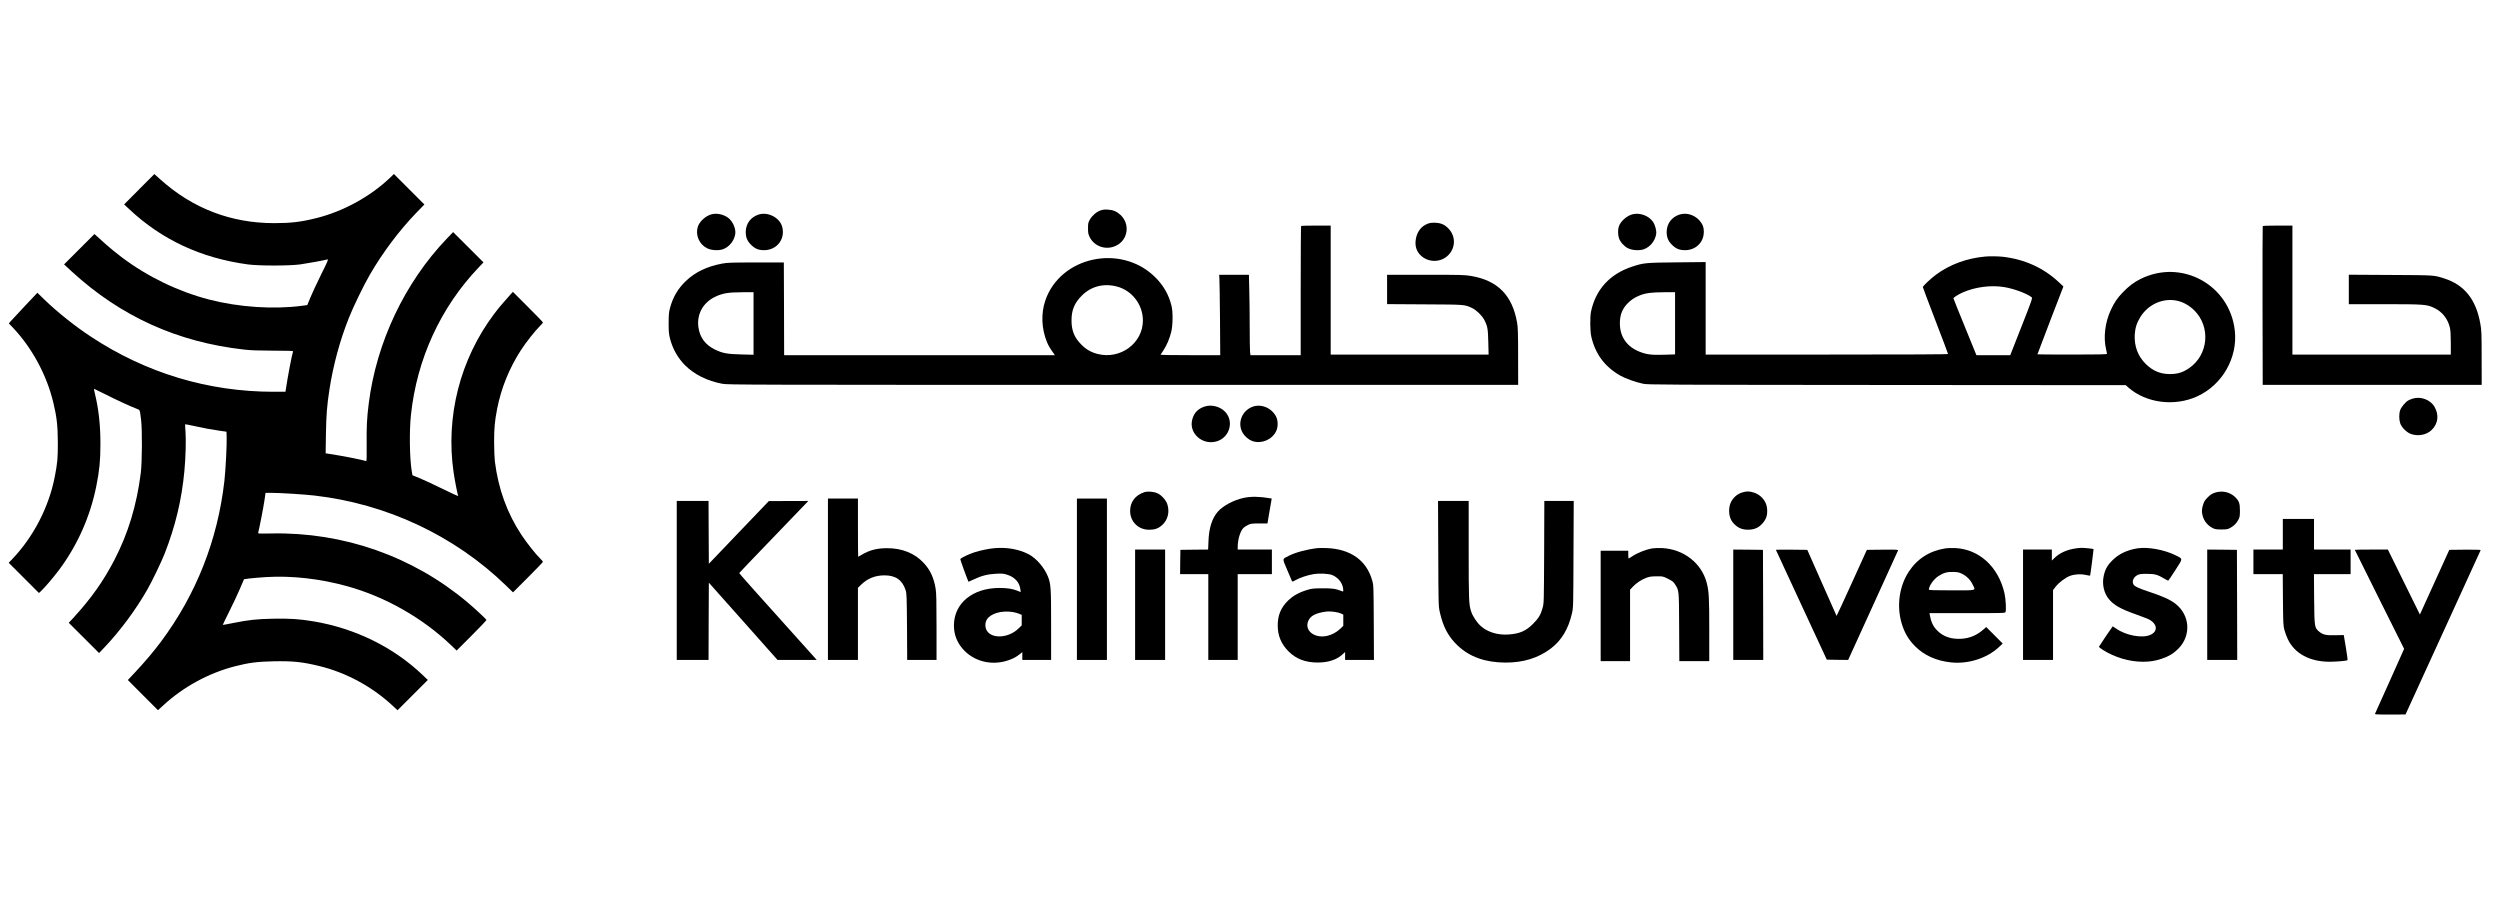 <?xml version="1.0" standalone="no"?>
<!DOCTYPE svg PUBLIC "-//W3C//DTD SVG 20010904//EN"
 "http://www.w3.org/TR/2001/REC-SVG-20010904/DTD/svg10.dtd">
<svg version="1.0" xmlns="http://www.w3.org/2000/svg"
 width="4167pt" height="1500pt" viewBox="0 0 4167 1500"
 preserveAspectRatio="xMidYMid meet">

<g transform="translate(0,1500) scale(0.1,-0.1)"
fill="#000000" stroke="none">
<path d="M2321 11846 l-252 -253 82 -77 c544 -512 1200 -817 1979 -923 188
-25 686 -25 875 0 114 16 389 66 453 83 20 6 6 -28 -106 -252 -70 -143 -151
-315 -179 -384 l-51 -125 -89 -12 c-475 -62 -1049 -24 -1543 103 -518 134
-1030 381 -1462 707 -84 63 -199 157 -256 208 -57 52 -125 113 -151 136 l-47
42 -253 -253 -253 -253 133 -123 c815 -746 1758 -1173 2869 -1297 115 -13 242
-17 488 -18 261 0 331 -3 327 -12 -18 -47 -89 -419 -121 -635 l-6 -38 -201 0
c-1090 1 -2123 312 -3041 918 -268 176 -562 411 -782 624 l-111 108 -219 -232
c-120 -128 -227 -242 -237 -255 l-19 -24 67 -70 c323 -342 565 -793 675 -1254
57 -237 73 -385 74 -660 1 -261 -6 -338 -50 -566 -98 -511 -357 -1011 -718
-1387 l-51 -52 252 -252 252 -252 32 29 c67 63 206 226 300 351 307 409 523
893 624 1399 53 266 69 424 69 710 0 312 -29 574 -93 838 -10 42 -16 77 -14
77 3 0 89 -42 192 -94 181 -92 429 -206 523 -241 52 -19 48 -9 70 -185 20
-164 17 -699 -5 -880 -67 -538 -211 -1013 -441 -1455 -186 -357 -384 -636
-680 -960 l-80 -86 253 -252 252 -252 91 95 c261 275 526 632 716 967 76 132
233 459 286 594 181 462 286 904 330 1384 21 224 28 508 18 650 -5 66 -8 122
-6 123 1 2 65 -10 141 -27 193 -42 279 -58 423 -79 l125 -18 3 -80 c5 -126
-17 -559 -38 -743 -112 -983 -470 -1890 -1057 -2677 -120 -161 -262 -329 -421
-499 l-131 -140 251 -252 251 -251 91 83 c331 306 756 537 1192 649 234 60
368 77 641 83 316 7 481 -10 758 -77 453 -109 891 -346 1236 -669 l75 -70 253
253 252 252 -90 86 c-485 462 -1123 775 -1816 891 -230 39 -404 50 -677 44
-267 -5 -404 -20 -663 -72 -93 -19 -171 -33 -172 -31 -1 1 48 103 110 227 62
123 142 294 178 379 l66 155 84 12 c46 6 175 17 286 24 422 26 897 -27 1345
-151 639 -176 1262 -530 1741 -989 l88 -85 250 250 c137 137 248 254 247 260
-4 15 -194 192 -318 296 -911 765 -2062 1169 -3261 1146 -229 -4 -230 -4 -225
16 19 68 89 431 104 536 l18 125 90 0 c154 0 545 -25 725 -45 1205 -138 2334
-668 3192 -1499 l118 -115 250 250 c137 137 249 254 249 259 0 6 -21 31 -46
55 -76 74 -219 254 -308 388 -243 366 -389 769 -447 1227 -7 55 -13 201 -13
325 0 238 10 344 50 553 67 346 203 681 398 982 80 125 239 325 315 400 28 27
51 54 51 60 0 5 -113 123 -251 260 l-250 250 -41 -45 c-119 -131 -199 -226
-273 -325 -566 -753 -810 -1710 -674 -2640 19 -131 63 -357 76 -391 3 -8 -110
43 -253 114 -143 70 -315 151 -384 179 l-125 51 -12 69 c-35 209 -42 670 -13
938 99 930 494 1791 1127 2455 l82 86 -253 253 -253 252 -106 -110 c-701 -733
-1174 -1731 -1301 -2751 -30 -236 -38 -397 -34 -678 2 -219 0 -281 -9 -278
-37 15 -352 79 -502 102 l-173 28 5 320 c5 322 18 479 58 741 62 403 174 819
324 1195 72 183 248 546 350 721 215 371 491 738 774 1031 l135 139 -254 254
-254 254 -71 -68 c-324 -308 -771 -553 -1210 -664 -259 -66 -432 -87 -715 -87
-717 0 -1354 243 -1892 724 l-105 94 -252 -252z"/>
<path d="M18342 11492 c-69 -25 -137 -84 -176 -152 -28 -50 -31 -63 -31 -145
0 -78 4 -98 28 -147 78 -158 274 -223 438 -144 202 95 240 362 74 515 -62 57
-121 82 -208 87 -54 4 -85 0 -125 -14z"/>
<path d="M11864 11429 c-100 -24 -206 -120 -234 -212 -41 -137 25 -288 154
-354 70 -36 192 -44 267 -17 103 37 185 138 204 251 15 91 -44 222 -124 277
-78 54 -182 76 -267 55z"/>
<path d="M12645 11424 c-132 -42 -214 -152 -215 -290 0 -91 24 -150 89 -215
66 -65 124 -89 217 -89 215 0 359 190 300 395 -44 150 -237 248 -391 199z"/>
<path d="M27214 11429 c-98 -23 -206 -120 -233 -209 -16 -53 -14 -138 5 -193
21 -61 84 -132 148 -164 70 -36 192 -44 267 -17 103 37 185 138 204 251 9 55
-16 152 -54 207 -69 100 -215 154 -337 125z"/>
<path d="M27995 11424 c-132 -42 -214 -152 -215 -290 0 -91 24 -150 89 -215
66 -65 124 -89 217 -89 169 0 300 118 312 280 7 98 -17 160 -87 231 -85 84
-209 117 -316 83z"/>
<path d="M23794 11270 c-104 -41 -172 -129 -194 -250 -20 -110 6 -204 76 -273
132 -131 349 -126 473 9 112 122 113 302 4 424 -66 73 -129 103 -228 107 -62
2 -91 -1 -131 -17z"/>
<path d="M21687 11233 c-4 -3 -7 -489 -7 -1080 l0 -1073 -419 0 -418 0 -7 53
c-3 28 -6 214 -6 413 0 198 -3 476 -7 617 l-6 257 -248 0 -248 0 4 -67 c3 -38
7 -339 10 -670 l4 -603 -500 0 c-275 0 -498 3 -495 8 2 4 25 38 50 76 56 86
99 188 128 303 28 114 30 333 5 435 -47 192 -139 349 -284 489 -570 548 -1569
330 -1819 -398 -75 -219 -65 -473 29 -700 22 -54 49 -100 114 -190 l15 -23
-2256 0 -2256 0 -2 773 -3 772 -465 0 c-412 0 -476 -2 -565 -19 -251 -47 -445
-140 -604 -291 -128 -122 -215 -268 -262 -445 -20 -73 -23 -110 -24 -255 0
-144 4 -183 23 -259 43 -169 130 -323 251 -445 154 -153 370 -261 621 -308 91
-17 400 -18 6680 -18 l6585 0 -1 470 c0 391 -3 486 -17 567 -79 455 -321 702
-765 778 -105 18 -164 20 -758 20 l-644 0 0 -244 0 -245 628 -4 c679 -4 659
-2 786 -60 73 -34 165 -122 204 -195 56 -107 64 -149 69 -374 l5 -208 -1316 0
-1316 0 0 1075 0 1075 -243 0 c-134 0 -247 -3 -250 -7z m-3070 -1009 c252 -66
432 -301 433 -564 1 -379 -375 -657 -754 -560 -110 28 -190 74 -271 155 -117
117 -165 234 -165 403 0 174 48 290 170 413 154 156 365 211 587 153z m-6057
-615 l0 -522 -202 5 c-235 6 -312 20 -434 78 -169 81 -261 205 -284 383 -26
211 78 401 274 497 123 61 221 78 454 79 l192 1 0 -521z"/>
<path d="M37715 11228 c-3 -7 -4 -605 -3 -1328 l3 -1315 1825 0 1825 0 -1 450
c0 412 -2 460 -22 570 -71 403 -265 647 -602 754 -173 56 -153 54 -897 58
l-693 4 0 -245 0 -246 598 0 c666 -1 701 -3 828 -64 131 -62 224 -180 259
-328 10 -44 15 -121 15 -255 l0 -193 -1320 0 -1320 0 0 1075 0 1075 -245 0
c-187 0 -247 -3 -250 -12z"/>
<path d="M33080 10723 c-307 -30 -582 -133 -810 -301 -87 -64 -220 -190 -220
-207 0 -7 95 -258 210 -558 116 -300 210 -551 210 -557 0 -7 -616 -10 -2020
-10 l-2020 0 0 771 0 771 -477 -5 c-529 -5 -558 -8 -753 -73 -369 -123 -604
-381 -681 -749 -18 -85 -16 -323 4 -412 66 -292 223 -504 483 -653 88 -50 259
-111 384 -137 80 -16 329 -17 4064 -20 l3978 -3 45 -40 c296 -260 771 -320
1150 -145 416 192 673 643 623 1094 -84 764 -887 1203 -1574 860 -106 -53
-196 -121 -292 -221 -94 -98 -140 -166 -199 -291 -98 -208 -129 -461 -80 -662
8 -33 14 -66 15 -72 0 -10 -122 -13 -580 -13 -319 0 -580 2 -580 4 0 3 97 258
216 568 l217 563 -80 75 c-252 235 -567 378 -928 420 -85 9 -227 11 -305 3z
m331 -509 c162 -28 368 -104 452 -168 17 -13 7 -43 -169 -490 l-187 -476 -282
0 -282 0 -191 469 c-106 258 -192 474 -192 479 0 13 82 65 151 96 213 94 477
128 700 90z m-5491 -602 l0 -519 -183 -6 c-204 -6 -286 3 -400 47 -217 82
-337 251 -337 476 0 137 38 237 122 326 59 63 122 105 207 139 97 40 197 53
404 54 l187 1 0 -518z m8379 373 c99 -24 196 -80 277 -160 276 -275 233 -743
-89 -962 -106 -72 -192 -98 -322 -98 -160 1 -282 53 -401 170 -131 131 -192
295 -182 490 7 110 34 195 94 292 134 215 386 324 623 268z"/>
<path d="M40215 8356 c-22 -7 -54 -20 -71 -29 -47 -24 -120 -111 -138 -164
-21 -60 -20 -157 1 -219 24 -70 110 -155 183 -179 121 -41 261 -12 343 70 106
105 123 249 46 383 -67 119 -230 180 -364 138z"/>
<path d="M20073 8222 c-109 -39 -167 -100 -199 -208 -68 -234 171 -446 414
-368 212 69 283 337 130 493 -87 89 -232 123 -345 83z"/>
<path d="M20866 8216 c-161 -68 -236 -249 -167 -404 33 -73 115 -147 189 -168
150 -44 321 33 385 174 31 67 30 171 -1 234 -75 152 -259 226 -406 164z"/>
<path d="M19073 6796 c-150 -49 -237 -164 -236 -313 1 -179 137 -313 317 -313
95 0 156 22 220 81 92 84 125 220 82 347 -23 69 -99 152 -166 181 -64 28 -161
35 -217 17z"/>
<path d="M29031 6789 c-84 -27 -158 -98 -190 -184 -29 -75 -26 -185 7 -257 29
-66 100 -132 170 -158 79 -30 195 -25 268 13 60 30 118 92 147 156 33 71 30
188 -6 263 -39 80 -111 142 -194 168 -81 25 -120 25 -202 -1z"/>
<path d="M36921 6789 c-51 -17 -76 -32 -122 -78 -49 -49 -61 -69 -80 -130 -16
-56 -20 -86 -15 -129 13 -108 75 -200 170 -250 45 -24 62 -27 151 -27 86 0
106 3 145 24 61 32 107 76 138 136 24 45 27 61 27 155 0 120 -13 158 -78 223
-85 85 -218 115 -336 76z"/>
<path d="M20730 6701 c-165 -35 -342 -129 -429 -227 -97 -109 -150 -273 -158
-491 l-6 -143 -231 -2 -231 -3 -3 -202 -2 -203 235 0 235 0 0 -715 0 -715 245
0 245 0 0 715 0 715 285 0 285 0 0 205 0 205 -285 0 -285 0 0 43 c1 128 44
268 98 320 15 14 50 36 77 49 44 20 65 23 186 23 l135 0 35 207 36 208 -31 5
c-173 30 -313 32 -436 6z"/>
<path d="M13800 5345 l0 -1345 250 0 250 0 0 601 0 601 58 57 c102 99 232 151
384 151 188 0 299 -78 354 -250 16 -49 18 -114 22 -607 l3 -553 245 0 244 0 0
548 c0 440 -3 565 -15 640 -30 182 -90 312 -197 427 -153 164 -361 248 -613
248 -166 0 -294 -33 -419 -108 -32 -19 -60 -35 -62 -35 -2 0 -4 218 -4 485 l0
485 -250 0 -250 0 0 -1345z"/>
<path d="M17950 5345 l0 -1345 250 0 250 0 0 1345 0 1345 -250 0 -250 0 0
-1345z"/>
<path d="M11280 5325 l0 -1325 265 0 265 0 2 644 3 644 573 -644 572 -644 327
0 326 0 -20 23 c-1046 1163 -1274 1419 -1271 1426 2 5 232 246 513 537 280
291 538 559 574 597 l64 67 -329 -1 -329 -1 -500 -522 -500 -523 -3 523 -2
524 -265 0 -265 0 0 -1325z"/>
<path d="M23973 5773 c3 -849 4 -881 25 -973 55 -248 143 -414 299 -561 202
-190 463 -282 798 -283 299 0 544 76 755 235 177 134 293 327 351 584 23 99
23 109 26 988 l4 887 -245 0 -245 0 -3 -852 c-4 -840 -4 -854 -26 -931 -31
-113 -66 -171 -157 -263 -121 -122 -226 -168 -415 -180 -177 -12 -347 41 -457
140 -66 59 -135 163 -161 241 -39 116 -42 189 -42 1031 l0 814 -256 0 -255 0
4 -877z"/>
<path d="M38050 6095 l0 -255 -245 0 -245 0 0 -205 0 -205 244 0 245 0 3 -427
c4 -404 5 -432 26 -508 12 -44 37 -111 56 -150 115 -240 364 -374 696 -375
101 0 264 13 296 24 7 3 -1 71 -25 213 l-35 208 -138 -3 c-160 -4 -211 8 -276
63 -74 64 -75 74 -80 543 l-3 412 305 0 306 0 0 205 0 205 -305 0 -305 0 0
255 0 255 -260 0 -260 0 0 -255z"/>
<path d="M16575 5863 c-92 -7 -237 -38 -334 -69 -95 -31 -223 -92 -235 -113
-4 -6 128 -367 137 -378 1 -1 38 16 82 37 127 62 242 91 376 97 101 5 126 3
185 -16 127 -39 207 -127 221 -240 l6 -50 -59 24 c-78 31 -166 45 -295 45
-448 0 -758 -255 -759 -625 0 -164 60 -306 179 -425 188 -187 473 -246 735
-153 81 29 122 51 184 100 l42 34 0 -65 0 -66 240 0 240 0 0 579 c0 625 -4
689 -54 813 -61 151 -194 304 -321 370 -163 84 -359 119 -570 101z m299 -1063
c38 -6 88 -19 112 -30 l44 -19 0 -87 0 -88 -56 -54 c-160 -155 -432 -175 -522
-39 -36 54 -37 135 -3 191 62 100 240 152 425 126z"/>
<path d="M21960 5864 c-180 -21 -366 -71 -480 -129 -112 -57 -109 -36 -26
-232 41 -95 76 -179 80 -188 5 -13 14 -11 60 15 73 41 203 85 298 100 107 17
260 9 319 -17 98 -44 165 -129 176 -225 5 -45 4 -51 -11 -45 -117 45 -161 52
-331 51 -155 -1 -178 -3 -260 -28 -137 -42 -238 -99 -320 -181 -117 -117 -168
-242 -168 -410 0 -170 59 -311 178 -430 127 -128 280 -187 485 -188 175 -1
319 45 416 135 l44 41 0 -67 0 -66 240 0 241 0 -3 623 c-3 608 -4 624 -26 701
-95 338 -363 527 -766 541 -61 2 -127 1 -146 -1z m292 -1064 c37 -5 83 -17
102 -27 l36 -17 0 -94 0 -93 -48 -47 c-60 -59 -148 -106 -227 -122 -208 -43
-375 91 -310 248 37 87 118 131 285 156 48 7 95 6 162 -4z"/>
<path d="M27545 5860 c-115 -19 -253 -74 -352 -141 -23 -16 -44 -29 -47 -29
-3 0 -6 29 -6 65 l0 65 -230 0 -230 0 0 -920 0 -920 245 0 245 0 0 595 0 596
46 49 c59 63 141 117 224 149 53 20 84 24 171 25 105 1 106 1 191 -41 72 -36
91 -50 116 -90 69 -109 67 -88 70 -715 l3 -568 249 0 250 0 0 523 c0 535 -5
635 -41 777 -84 332 -385 568 -748 585 -53 2 -123 0 -156 -5z"/>
<path d="M32428 5860 c-267 -42 -473 -174 -614 -391 -157 -242 -202 -566 -119
-853 46 -158 115 -277 225 -387 152 -153 354 -244 600 -270 284 -30 595 68
792 250 l69 64 -137 138 -138 138 -39 -35 c-111 -100 -230 -152 -374 -161
-164 -10 -297 33 -397 131 -73 71 -108 143 -130 264 l-5 32 630 0 c590 0 630
1 637 18 14 33 4 216 -16 308 -99 444 -423 742 -826 759 -56 2 -127 0 -158 -5z
m275 -424 c76 -37 142 -103 177 -179 51 -106 85 -97 -350 -97 -298 0 -380 3
-380 13 3 62 79 171 157 223 84 56 151 75 254 71 69 -2 96 -8 142 -31z"/>
<path d="M34595 5859 c-141 -21 -258 -73 -342 -151 l-53 -51 0 92 0 91 -240 0
-240 0 0 -920 0 -920 250 0 250 0 0 583 0 582 45 58 c55 69 159 148 235 177
74 29 178 36 265 17 39 -8 71 -14 73 -12 4 3 60 439 57 443 -5 5 -153 21 -195
20 -25 0 -72 -4 -105 -9z"/>
<path d="M35625 5860 c-172 -28 -308 -93 -414 -198 -88 -88 -125 -155 -148
-271 -27 -130 6 -276 85 -373 82 -102 195 -167 452 -258 96 -35 192 -71 212
-81 148 -75 163 -202 30 -261 -133 -60 -405 -11 -567 103 -31 21 -58 39 -60
39 -4 0 -203 -294 -228 -337 -5 -7 20 -28 65 -57 202 -125 441 -196 663 -196
125 0 206 13 319 51 117 39 196 87 276 168 215 218 194 555 -47 746 -83 66
-211 125 -423 195 -189 62 -262 96 -280 130 -27 51 0 119 63 152 37 20 56 23
162 23 133 0 178 -13 290 -80 32 -20 62 -34 66 -33 4 2 58 81 119 177 129 200
128 183 5 244 -189 95 -463 144 -640 117z"/>
<path d="M18920 4920 l0 -920 250 0 250 0 0 920 0 920 -250 0 -250 0 0 -920z"/>
<path d="M28890 4920 l0 -920 250 0 250 0 -2 918 -3 917 -247 3 -248 2 0 -920z"/>
<path d="M29600 5836 c0 -2 191 -415 425 -917 l424 -914 178 -3 178 -2 412
904 c227 497 416 911 419 920 6 15 -17 16 -256 14 l-263 -3 -251 -552 c-138
-304 -252 -550 -254 -549 -2 2 -112 251 -245 552 l-243 549 -262 3 c-144 1
-262 1 -262 -2z"/>
<path d="M36790 4920 l0 -920 250 0 250 0 -2 918 -3 917 -247 3 -248 2 0 -920z"/>
<path d="M39250 5835 c0 -3 185 -375 411 -827 l411 -823 -237 -530 c-130 -291
-241 -538 -246 -547 -9 -17 6 -18 248 -18 l258 1 625 1366 c344 751 627 1369
628 1374 2 6 -108 8 -260 7 l-263 -3 -245 -539 -245 -539 -267 541 -267 542
-275 0 c-152 0 -276 -2 -276 -5z"/>
</g>
</svg>
